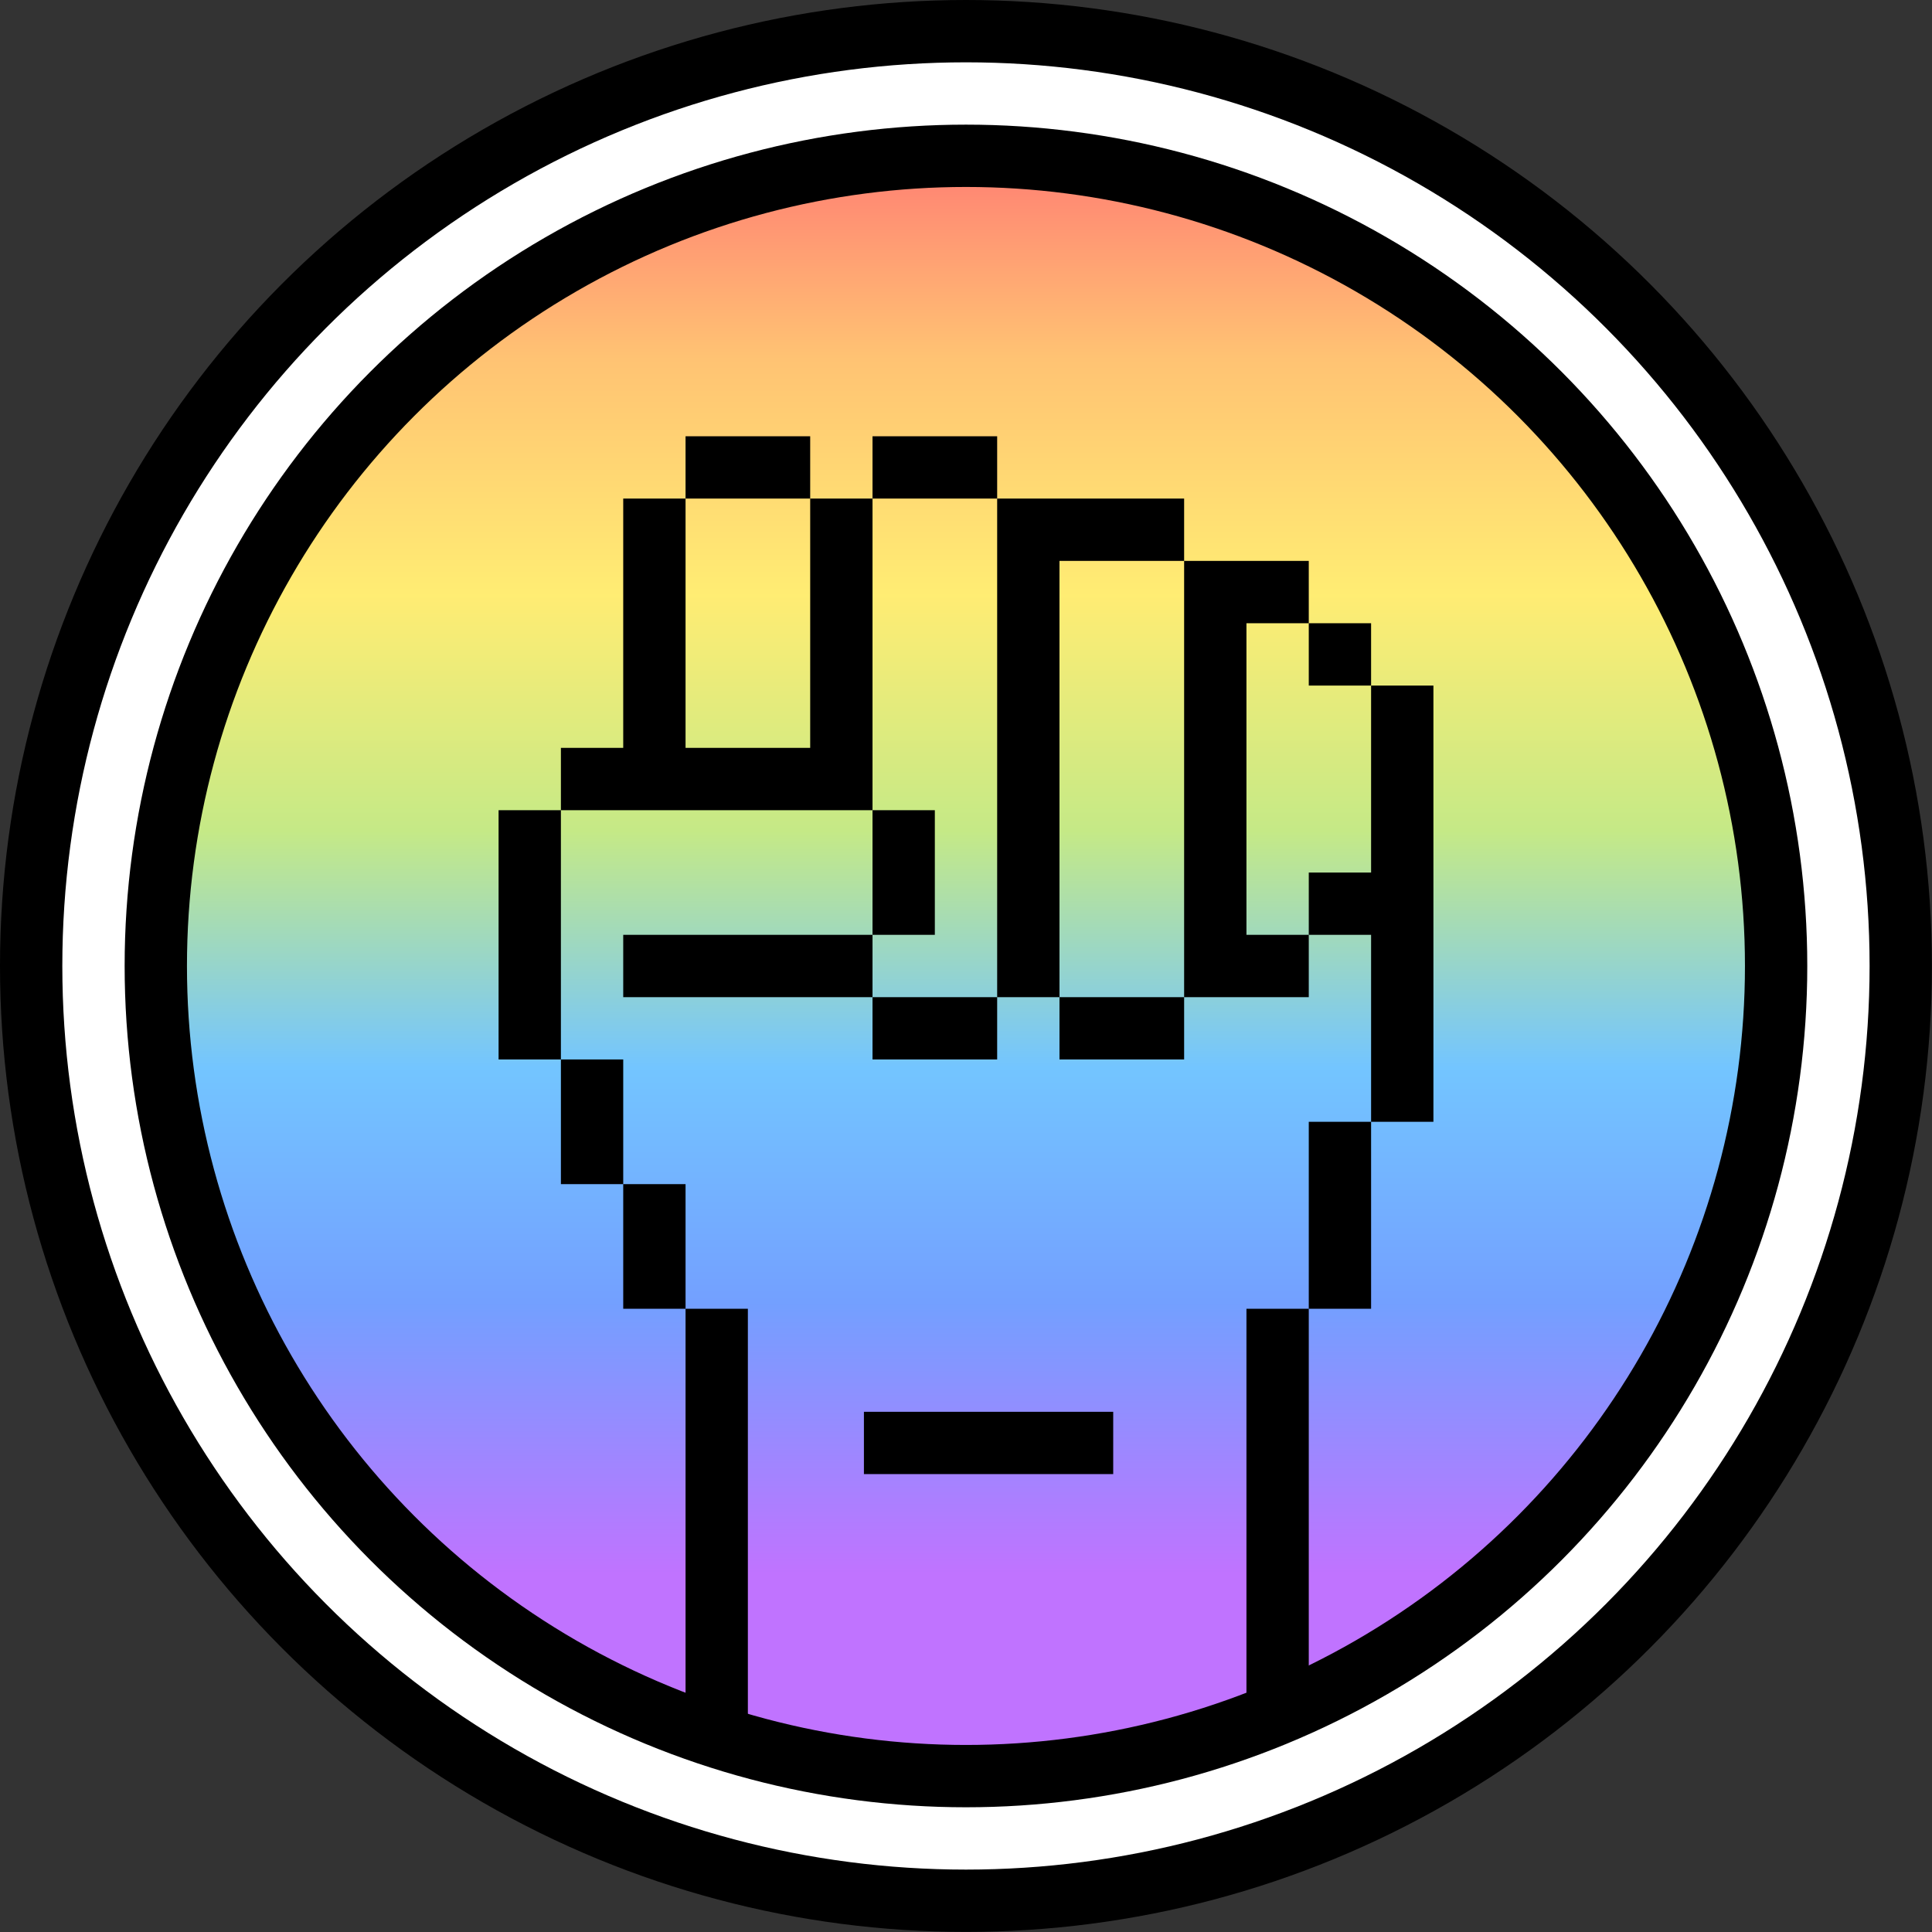 <?xml version="1.0" encoding="UTF-8" standalone="no"?>
<!DOCTYPE svg PUBLIC "-//W3C//DTD SVG 1.1//EN" "http://www.w3.org/Graphics/SVG/1.1/DTD/svg11.dtd">
<svg width="100%" height="100%" viewBox="0 0 300 300" version="1.1" xmlns="http://www.w3.org/2000/svg" xmlns:xlink="http://www.w3.org/1999/xlink" xml:space="preserve" xmlns:serif="http://www.serif.com/" style="fill-rule:evenodd;clip-rule:evenodd;">
    <rect x="0" y="0" width="300" height="300" fill="#333333" stroke="none"/>
    <g transform="matrix(9.677,0,0,9.677,0,0)">
        <circle cx="15.5" cy="15.5" r="15" style="fill:white;stroke:black;stroke-width:1px;"/>
    </g>
    <g transform="matrix(9.677,0,0,9.677,0,0)">
        <circle cx="15.5" cy="15.5" r="13" style="fill:url(#_Linear1);stroke:black;stroke-width:1px;"/>
    </g>
    <path d="M87.097,125.806L87.097,116.129L96.774,116.129L96.774,77.419L106.452,77.419L106.452,116.129L125.806,116.129L125.806,77.419L135.484,77.419L135.484,125.806L87.097,125.806ZM135.484,125.806L145.161,125.806L145.161,145.161L135.484,145.161L135.484,125.806ZM135.484,145.161L135.484,154.839L96.774,154.839L96.774,145.161L135.484,145.161ZM135.484,154.839L154.839,154.839L154.839,164.516L135.484,164.516L135.484,154.839ZM154.839,154.839L154.839,77.419L183.871,77.419L183.871,87.097L164.516,87.097L164.516,154.839L154.839,154.839ZM164.516,154.839L183.871,154.839L183.871,164.516L164.516,164.516L164.516,154.839ZM183.871,154.839L183.871,87.097L203.226,87.097L203.226,96.774L193.548,96.774L193.548,145.161L203.226,145.161L203.226,154.839L183.871,154.839ZM203.226,145.161L203.226,135.484L212.903,135.484L212.903,106.452L222.581,106.452L222.581,174.194L212.903,174.194L212.903,145.161L203.226,145.161ZM212.903,106.452L203.226,106.452L203.226,96.774L212.903,96.774L212.903,106.452ZM154.839,77.419L135.484,77.419L135.484,67.742L154.839,67.742L154.839,77.419ZM125.806,77.419L106.452,77.419L106.452,67.742L125.806,67.742L125.806,77.419ZM212.903,174.194L212.903,203.226L203.226,203.226L203.226,174.194L212.903,174.194ZM96.774,183.871L106.452,183.871L106.452,203.226L96.774,203.226L96.774,183.871ZM87.097,164.516L96.774,164.516L96.774,183.871L87.097,183.871L87.097,164.516ZM87.097,125.806L87.097,164.516L77.419,164.516L77.419,125.806L87.097,125.806ZM106.452,203.226L116.129,203.226L116.129,270.968L106.452,270.968L106.452,203.226ZM203.226,203.226L203.226,266.129L193.548,270.968L193.548,203.226L203.226,203.226ZM172.859,228.899L134.149,228.899L134.149,219.221L172.859,219.221L172.859,228.899Z"/>
    <defs>
        <linearGradient id="_Linear1" x1="0" y1="0" x2="1" y2="0" gradientUnits="userSpaceOnUse" gradientTransform="matrix(1.65327e-15,27,-27,1.65327e-15,15.5,2)"><stop offset="0" style="stop-color:rgb(255,0,0);stop-opacity:0.55"/><stop offset="0.14" style="stop-color:rgb(255,145,0);stop-opacity:0.55"/><stop offset="0.28" style="stop-color:rgb(255,221,0);stop-opacity:0.55"/><stop offset="0.42" style="stop-color:rgb(149,215,35);stop-opacity:0.55"/><stop offset="0.56" style="stop-color:rgb(0,149,255);stop-opacity:0.55"/><stop offset="0.7" style="stop-color:rgb(0,81,255);stop-opacity:0.55"/><stop offset="0.86" style="stop-color:rgb(140,0,255);stop-opacity:0.55"/><stop offset="1" style="stop-color:rgb(140,0,255);stop-opacity:0.55"/></linearGradient>
    </defs>
</svg>
